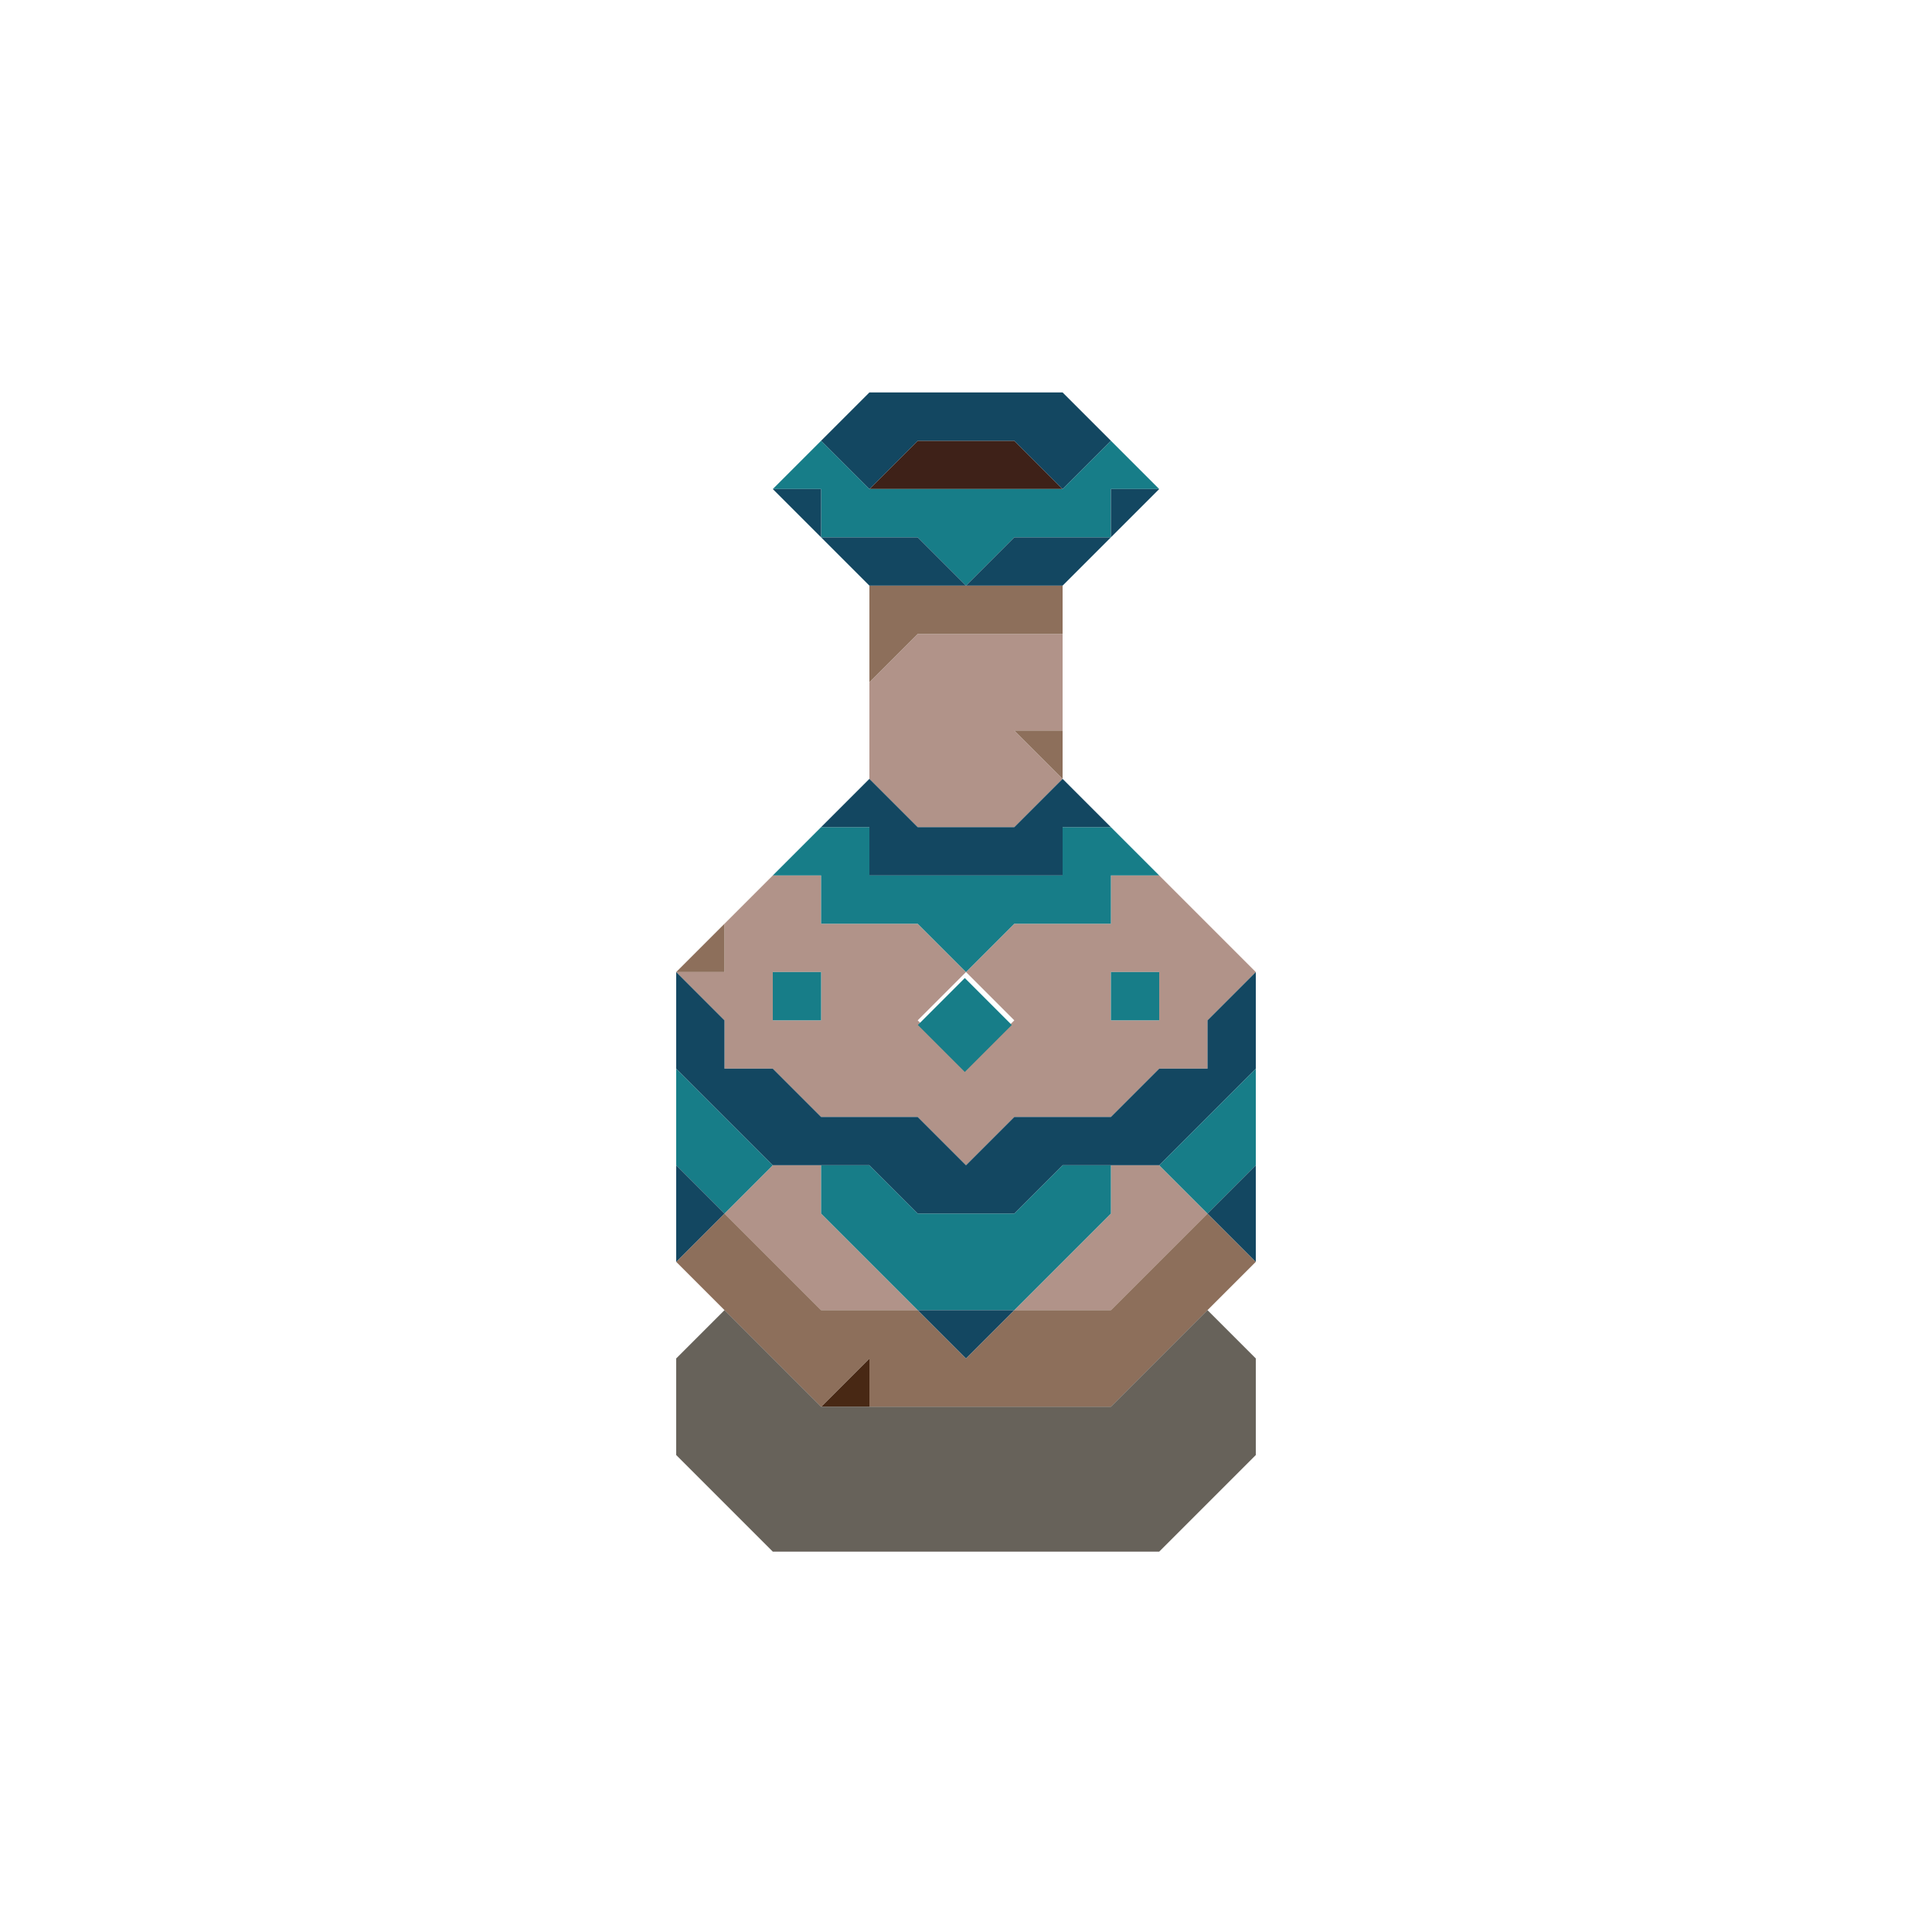 <svg enable-background="new 0 0 32 32" viewBox="0 0 32 32" xmlns="http://www.w3.org/2000/svg"><path d="m16.8 7.3c-.4 0-1.2 0-1.6 0l-.8.8h3.2z" fill="#3e2118"/><path d="m14.4 22.5v.8h-.8z" fill="#482814"/><path d="m20 15.3-.8-.8h-.8v.8c-.4 0-1.2 0-1.6 0l-.8.8.8.8-.8.8-.8-.8.8-.8-.8-.8c-.4 0-1.2 0-1.6 0v-.8h-.8l-.8.8v.8h-.8l.8.8v.8h.8l.8.8h1.6l.8.8.8-.8h1.6l.8-.8h.8v-.8l.8-.8zm-7.2 1.6v-.8h.8v.8zm6.4 0h-.8v-.8h.8z" fill="#b19389"/><path d="m18.4 19.3v.8c-.4.4-1.2 1.2-1.6 1.6h1.6l1.6-1.6-.8-.8z" fill="#b19389"/><path d="m16 13.7h.8l.8-.8-.8-.8h.8c0-.4 0-1.2 0-1.6-.7 0-1.7 0-2.4 0l-.8.8v1.6l.8.8z" fill="#b19389"/><path d="m13.6 20.1v-.8h-.8l-.8.8 1.6 1.6h1.6c-.4-.4-1.2-1.2-1.6-1.6z" fill="#b19389"/><path d="m20 20.1c-.4.4-1.2 1.2-1.6 1.6-.4 0-1.2 0-1.6 0l-.8.8-.8-.8c-.4 0-1.2 0-1.6 0-.4-.4-1.2-1.2-1.6-1.6l-.8.8 2.4 2.4.8-.8v.8h4l2.4-2.4z" fill="#8d6f5b"/><path d="m17.6 12.9v-.8h-.8z" fill="#8d6f5b"/><path d="m16 10.5h1.6v-.8c-1 0-2.2 0-3.2 0v1.6l.8-.8z" fill="#8d6f5b"/><path d="m12 15.3-.8.8h.8z" fill="#8d6f5b"/><g fill="#177d88"><path d="m20 18.5-.8.8.8.8.8-.8c0-.4 0-1.2 0-1.6z"/><path d="m18.4 16.1h.8v.8h-.8z"/><path d="m16.8 20.1c-.4 0-1.2 0-1.6 0l-.8-.8h-.8v.8c.4.4 1.2 1.2 1.6 1.6h1.6c.4-.4 1.2-1.2 1.6-1.6v-.8h-.8z"/><path d="m15.4 16.4h1.1v1.1h-1.1z" transform="matrix(.707 -.707 .707 .707 -7.28 16.27)"/><path d="m13.6 8.9h1.6l.8.8.8-.8h1.6v-.8h.8l-.8-.8-.8.8c-1 0-2.2 0-3.2 0l-.8-.8-.8.8h.8z"/><path d="m13.6 15.3h1.6l.8.8.8-.8h1.6v-.8h.8l-.8-.8h-.8v.8c-1 0-2.2 0-3.2 0v-.8h-.8l-.8.8h.8z"/><path d="m12.8 16.1h.8v.8h-.8z"/><path d="m11.2 17.7v1.6l.8.8.8-.8c-.4-.4-1.2-1.2-1.6-1.6z"/></g><g fill="#134761"><path d="m20.8 20.9c0-.4 0-1.2 0-1.6l-.8.8z"/><path d="m20 16.9v.8h-.8l-.8.8c-.4 0-1.2 0-1.6 0l-.8.8-.8-.8c-.4 0-1.2 0-1.6 0l-.8-.8h-.8v-.8l-.8-.8v1.6c.4.4 1.2 1.2 1.6 1.6h1.6l.8.8h1.6l.8-.8h1.6c.4-.4 1.2-1.2 1.6-1.6 0-.4 0-1.2 0-1.6z"/><path d="m18.4 8.1v.8l.8-.8z"/><path d="m17.6 9.7.8-.8c-.4 0-1.2 0-1.6 0l-.8.8z"/><path d="m15.2 21.7.8.8.8-.8c-.4 0-1.2 0-1.6 0z"/><path d="m15.2 14.5h2.4v-.8h.8l-.8-.8-.8.8c-.4 0-1.2 0-1.6 0l-.8-.8-.8.8h.8v.8z"/><path d="m15.2 9.7h.8l-.8-.8c-.4 0-1.2 0-1.6 0l.8.8z"/><path d="m15.2 7.3h1.6l.8.8.8-.8-.8-.8c-1 0-2.2 0-3.2 0l-.8.8.8.8z"/><path d="m13.6 8.1h-.8l.8.8z"/><path d="m11.2 20.1v.8l.8-.8-.8-.8z"/></g><path d="m20 21.7c-.4.4-1.2 1.2-1.6 1.6-1.6 0-3.2 0-4.8 0-.4-.4-1.2-1.2-1.6-1.6l-.8.8v1.6c.4.4 1.2 1.2 1.6 1.6h6.4l1.6-1.6c0-.4 0-1.2 0-1.6z" fill="#352e23" opacity=".75"/></svg>